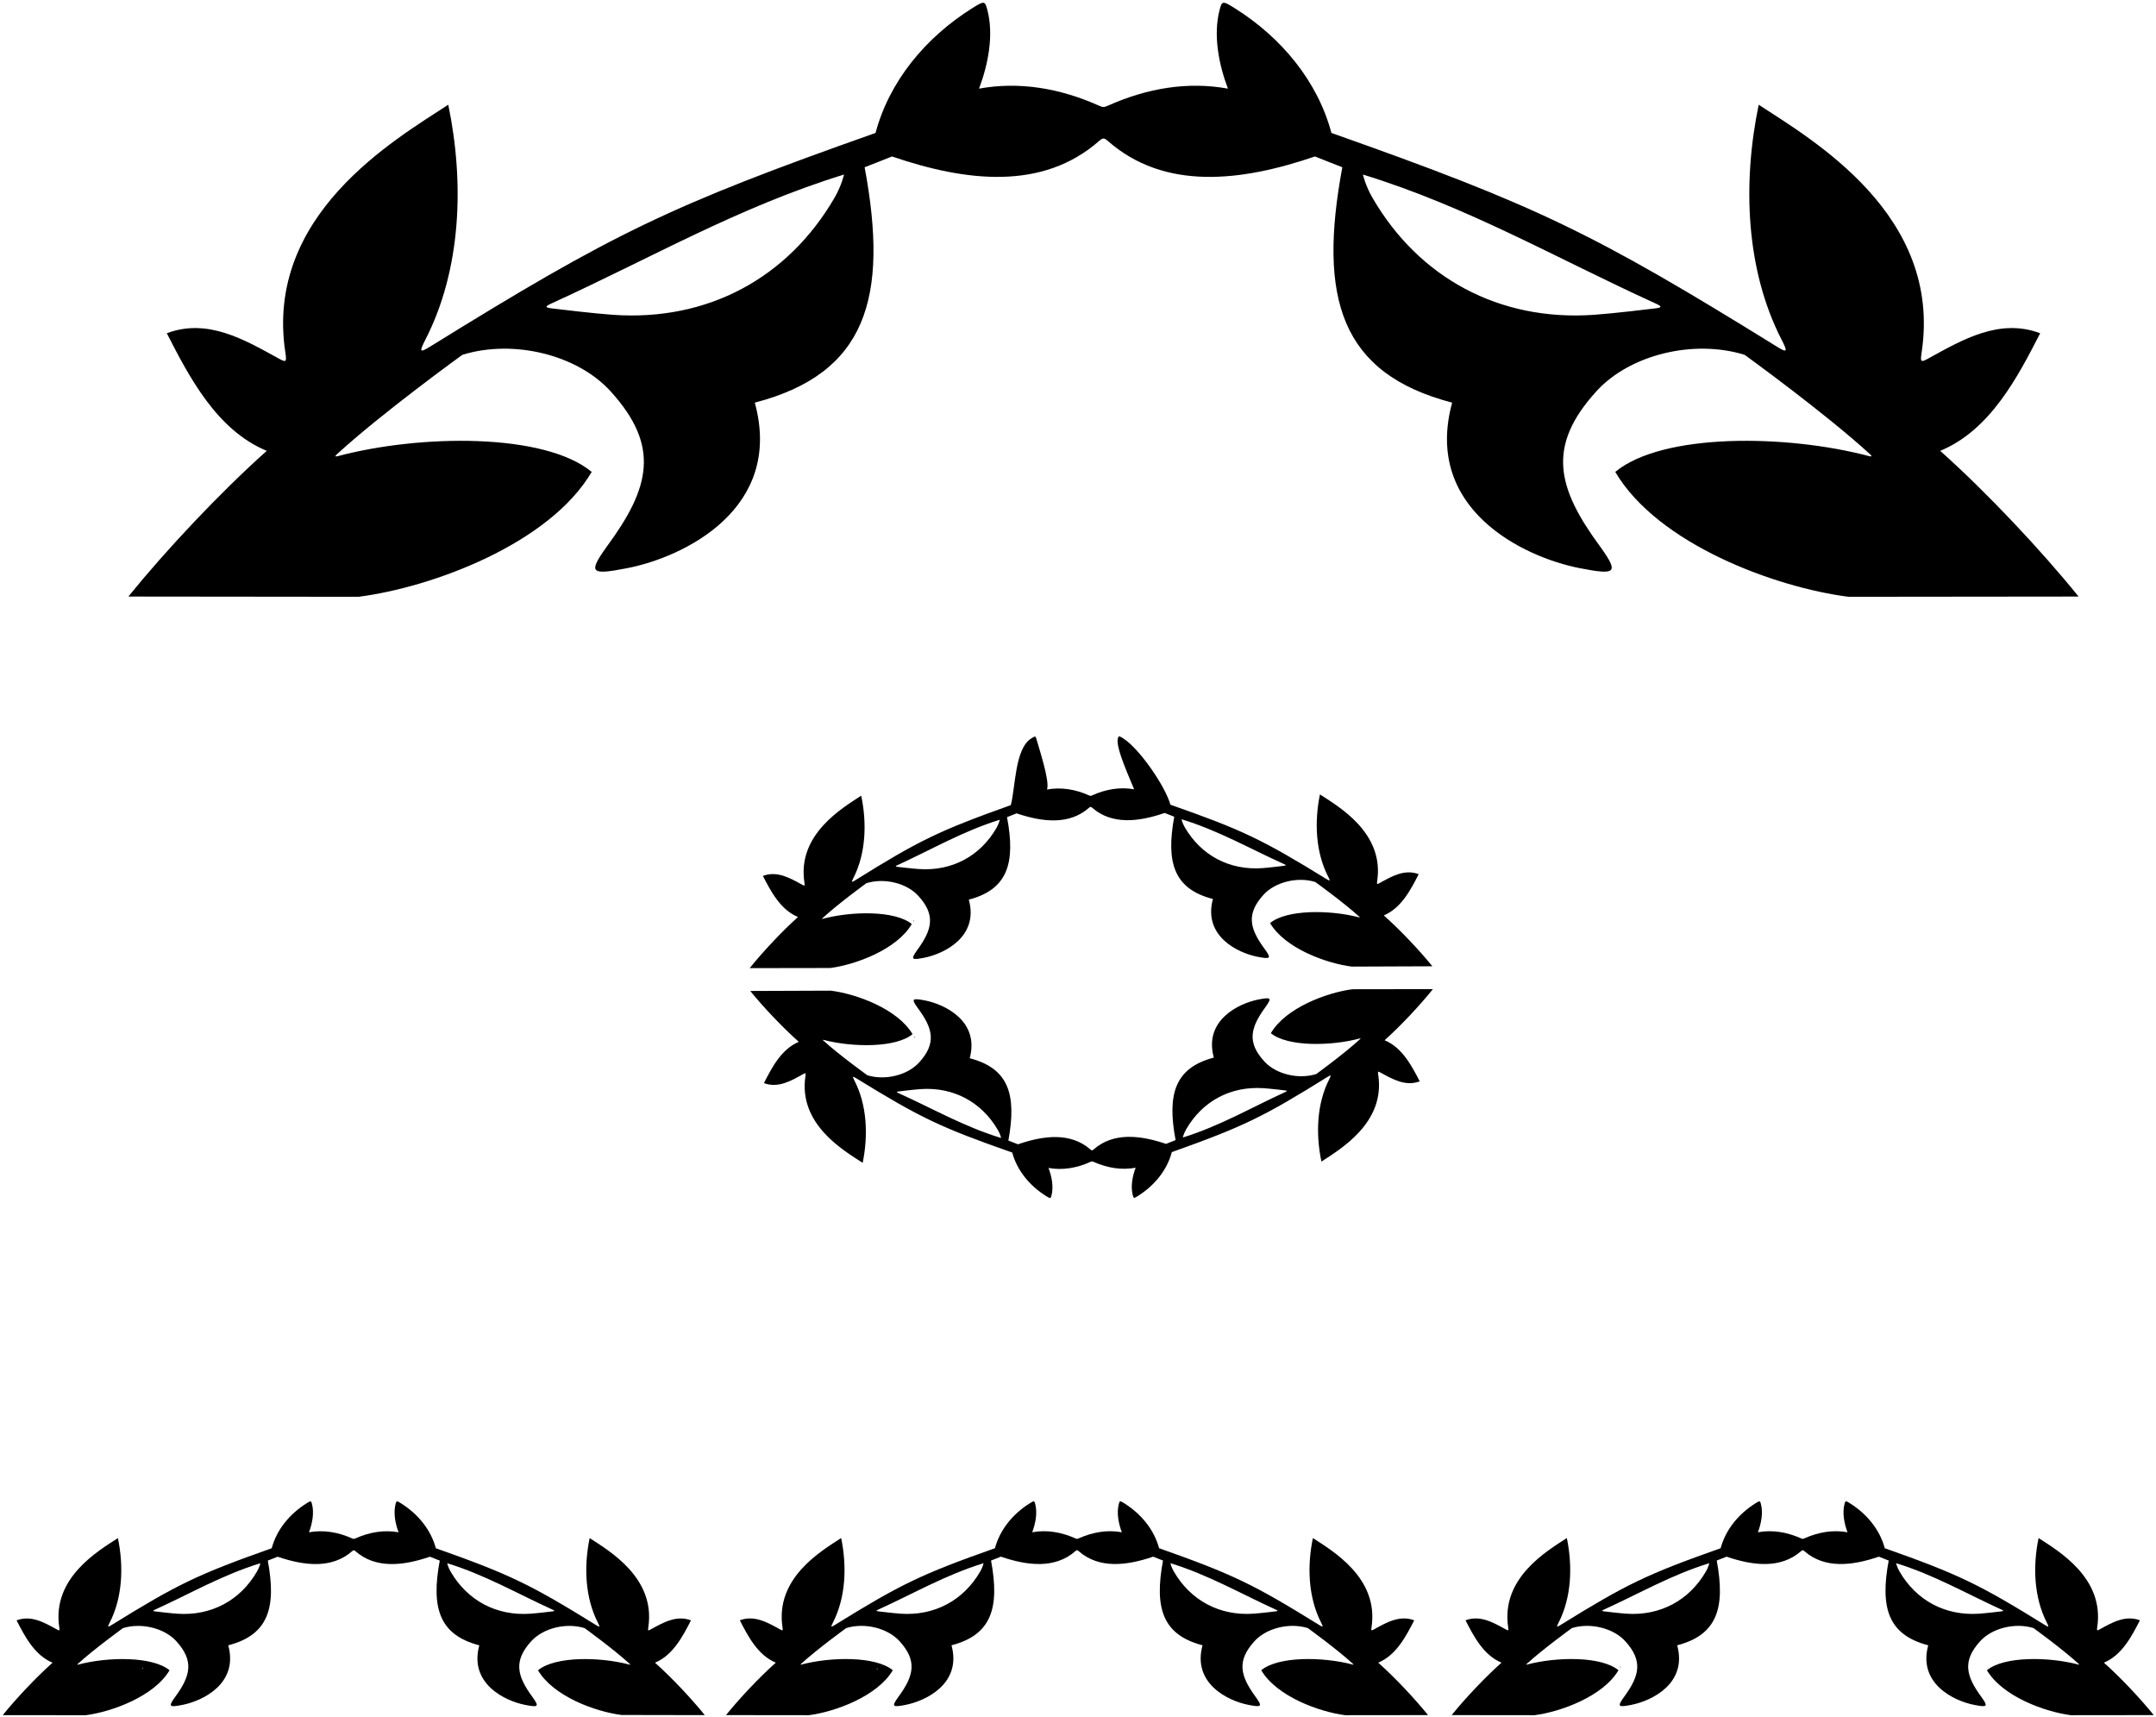 <?xml version="1.0" encoding="UTF-8"?>
<svg xmlns="http://www.w3.org/2000/svg" xmlns:xlink="http://www.w3.org/1999/xlink" width="550pt" height="438pt" viewBox="0 0 550 438" version="1.1">
<g id="surface1">
<path style=" stroke:none;fill-rule:nonzero;fill:rgb(0%,0%,0%);fill-opacity:1;" d="M 413.426 425.203 C 413.352 425.238 413.312 425.164 413.242 425.129 C 413.242 425.273 413.277 425.422 413.426 425.387 L 413.426 425.203 "/>
<path style=" stroke:none;fill-rule:nonzero;fill:rgb(0%,0%,0%);fill-opacity:1;" d="M 403.031 144.949 C 412.285 146.746 413.066 146.234 408.23 139.473 C 397.141 124.43 394.496 113.824 407.266 99.797 C 415.703 90.527 431.945 86.469 445.051 90.516 C 445.051 90.516 465.641 105.402 477.082 115.91 C 477.617 116.402 477.535 116.551 476.715 116.336 C 455.785 110.809 424.148 110.379 412.055 120.387 C 422.906 138.832 452.887 149.859 471.551 152.246 L 530.25 152.184 C 520.852 140.547 506.949 125.715 494.949 115.016 C 507.75 109.715 514.75 96.113 520.449 85.016 C 510.109 81.102 500.641 86.648 492.035 91.387 C 490.035 92.488 489.824 92.465 490.199 89.988 C 495.566 54.828 462.352 35.684 448.648 26.715 C 444.453 46.914 445.398 68.926 454.465 86.613 C 456.137 89.879 455.941 90.074 453.117 88.324 C 406.516 59.465 392.008 52.422 339.648 33.914 C 336.141 20.758 326.934 9.594 314.988 2.094 C 311.949 0.184 311.746 0.219 311.164 2.371 C 309.383 8.965 310.988 16.648 313.25 22.613 C 303.094 20.762 292.73 22.453 282.742 26.914 C 281.75 27.359 281.402 27.434 280.492 27.02 C 270.43 22.48 259.984 20.746 249.75 22.613 C 252.012 16.648 253.617 8.965 251.836 2.371 C 251.254 0.219 251.051 0.184 248.012 2.094 C 236.066 9.594 226.859 20.758 223.352 33.914 C 170.992 52.422 156.484 59.465 109.883 88.324 C 107.059 90.074 106.863 89.879 108.535 86.613 C 117.602 68.926 118.547 46.914 114.352 26.715 C 100.648 35.684 67.434 54.828 72.801 89.988 C 73.176 92.465 72.965 92.488 70.965 91.387 C 62.359 86.648 52.891 81.102 42.551 85.016 C 48.25 96.113 55.25 109.715 68.051 115.016 C 56.051 125.715 42.148 140.547 32.75 152.184 L 91.449 152.246 C 110.113 149.859 140.094 138.832 150.945 120.387 C 138.852 110.379 107.215 110.809 86.285 116.336 C 85.465 116.551 85.383 116.402 85.918 115.91 C 97.359 105.402 117.949 90.516 117.949 90.516 C 131.055 86.469 147.297 90.527 155.734 99.797 C 168.504 113.824 165.859 124.43 154.77 139.473 C 149.934 146.234 150.715 146.746 159.969 144.949 C 174.559 142.109 199.953 129.746 192.551 102.715 C 221.004 95.309 226.797 76.082 220.57 42.668 C 222.621 41.887 226.086 40.496 227.551 39.914 C 246.539 46.406 265.977 48.594 280.355 35.984 C 281.332 35.129 281.668 35.129 282.645 35.984 C 297.023 48.594 316.461 46.406 335.449 39.914 C 336.914 40.496 340.379 41.887 342.43 42.668 C 336.203 76.082 341.996 95.309 370.449 102.715 C 363.047 129.746 388.441 142.109 403.031 144.949 Z M 212.887 50.445 C 201.039 70.898 180.535 81.988 156.438 80.316 C 151.391 79.965 142.465 78.883 140.684 78.664 C 138.98 78.453 139.012 78.172 140.648 77.426 C 166.012 65.875 188.469 52.785 215.312 44.527 C 215.312 44.527 214.719 47.281 212.887 50.445 Z M 350.113 50.445 C 348.281 47.281 347.688 44.527 347.688 44.527 C 374.531 52.785 396.988 65.875 422.352 77.426 C 423.988 78.172 424.02 78.453 422.316 78.664 C 420.535 78.883 411.609 79.965 406.562 80.316 C 382.465 81.988 361.965 70.898 350.113 50.445 "/>
<path style=" stroke:none;fill-rule:nonzero;fill:rgb(0%,0%,0%);fill-opacity:1;" d="M 167.09 424.164 C 171.699 422.258 174.219 417.359 176.27 413.363 C 172.547 411.957 169.137 413.953 166.039 415.656 C 165.32 416.055 165.246 416.047 165.379 415.156 C 167.312 402.496 155.355 395.605 150.422 392.379 C 148.91 399.648 149.254 407.574 152.516 413.941 C 153.117 415.113 153.047 415.188 152.031 414.555 C 135.254 404.164 130.031 401.633 111.184 394.969 C 109.922 390.23 106.605 386.215 102.305 383.512 C 101.211 382.828 101.141 382.84 100.93 383.613 C 100.289 385.988 100.867 388.754 101.68 390.902 C 98.023 390.234 94.293 390.844 90.695 392.449 C 90.34 392.609 90.215 392.637 89.887 392.488 C 86.266 390.852 82.504 390.227 78.82 390.902 C 79.633 388.754 80.211 385.988 79.57 383.613 C 79.359 382.84 79.289 382.828 78.195 383.512 C 73.895 386.215 70.578 390.23 69.316 394.969 C 50.469 401.633 45.246 404.164 28.469 414.555 C 27.453 415.188 27.383 415.113 27.984 413.941 C 31.246 407.574 31.59 399.648 30.078 392.379 C 25.145 395.605 13.188 402.496 15.121 415.156 C 15.254 416.047 15.18 416.055 14.461 415.656 C 11.363 413.953 7.953 411.957 4.23 413.363 C 6.281 417.359 8.801 422.258 13.41 424.164 C 9.09 428.016 4.086 433.355 0.703 437.543 L 21.832 437.566 C 28.551 436.707 39.344 432.738 43.254 426.098 C 38.898 422.496 27.508 422.648 19.973 424.641 C 19.68 424.719 19.648 424.664 19.84 424.484 C 23.961 420.703 31.375 415.344 31.375 415.344 C 36.09 413.887 41.938 415.348 44.977 418.684 C 49.574 423.734 48.621 427.555 44.629 432.969 C 42.887 435.402 43.168 435.586 46.5 434.938 C 51.754 433.918 60.895 429.469 58.227 419.734 C 68.473 417.07 70.555 410.148 68.316 398.121 C 69.055 397.84 70.301 397.34 70.828 397.129 C 77.664 399.465 84.66 400.254 89.84 395.715 C 90.191 395.406 90.309 395.406 90.66 395.715 C 95.84 400.254 102.836 399.465 109.672 397.129 C 110.199 397.34 111.445 397.84 112.184 398.121 C 109.941 410.148 112.027 417.07 122.27 419.734 C 119.605 429.469 128.746 433.918 134 434.938 C 137.332 435.586 137.613 435.402 135.871 432.969 C 131.879 427.555 130.926 423.734 135.523 418.684 C 138.562 415.348 144.41 413.887 149.129 415.344 C 149.129 415.344 156.539 420.703 160.656 424.484 C 160.852 424.664 160.82 424.719 160.527 424.641 C 152.992 422.648 141.602 422.496 137.246 426.098 C 141.156 432.738 151.824 436.645 158.539 437.504 L 179.797 437.543 C 176.414 433.355 171.41 428.016 167.09 424.164 Z M 36.438 425.535 L 36.438 425.719 C 36.289 425.758 36.25 425.609 36.25 425.461 C 36.324 425.5 36.363 425.574 36.438 425.535 Z M 65.551 400.918 C 61.285 408.281 53.902 412.273 45.227 411.672 C 43.41 411.547 40.199 411.156 39.559 411.078 C 38.945 411.004 38.957 410.902 39.543 410.633 C 48.676 406.473 56.762 401.762 66.422 398.789 C 66.422 398.789 66.211 399.781 65.551 400.918 Z M 140.941 411.078 C 140.301 411.156 137.09 411.547 135.27 411.672 C 126.598 412.273 119.215 408.281 114.949 400.918 C 114.289 399.781 114.078 398.789 114.078 398.789 C 123.738 401.762 131.824 406.473 140.953 410.633 C 141.547 410.902 141.555 411.004 140.941 411.078 "/>
<path style=" stroke:none;fill-rule:nonzero;fill:rgb(0%,0%,0%);fill-opacity:1;" d="M 536.715 424.156 C 541.324 422.246 543.844 417.352 545.895 413.355 C 542.172 411.945 538.762 413.941 535.664 415.648 C 534.945 416.043 534.871 416.035 535.004 415.145 C 536.938 402.488 524.98 395.598 520.047 392.367 C 518.535 399.641 518.879 407.562 522.141 413.93 C 522.742 415.105 522.672 415.176 521.656 414.547 C 504.879 404.156 499.656 401.621 480.809 394.961 C 479.547 390.223 476.23 386.203 471.93 383.504 C 470.836 382.816 470.766 382.828 470.555 383.605 C 469.914 385.977 470.492 388.742 471.305 390.891 C 467.648 390.223 463.918 390.836 460.32 392.441 C 459.965 392.598 459.84 392.625 459.512 392.477 C 455.891 390.844 452.129 390.219 448.445 390.891 C 449.258 388.742 449.84 385.977 449.195 383.605 C 448.984 382.828 448.914 382.816 447.82 383.504 C 443.52 386.203 440.203 390.223 438.941 394.961 C 420.094 401.621 414.871 404.156 398.094 414.547 C 397.078 415.176 397.008 415.105 397.609 413.93 C 400.871 407.562 401.215 399.641 399.703 392.367 C 394.77 395.598 382.812 402.488 384.742 415.145 C 384.879 416.035 384.805 416.043 384.086 415.648 C 380.988 413.941 377.578 411.945 373.855 413.355 C 375.906 417.352 378.426 422.246 383.035 424.156 C 378.715 428.008 373.711 433.348 370.328 437.535 L 391.461 437.559 C 398.176 436.699 408.969 432.73 412.879 426.09 C 408.523 422.484 397.133 422.641 389.598 424.629 C 389.305 424.707 389.273 424.656 389.469 424.477 C 393.586 420.695 400.996 415.336 400.996 415.336 C 405.715 413.879 411.562 415.34 414.602 418.676 C 419.199 423.727 418.246 427.543 414.254 432.961 C 412.512 435.395 412.793 435.578 416.125 434.93 C 421.379 433.91 430.52 429.457 427.855 419.727 C 438.098 417.059 440.184 410.141 437.941 398.109 C 438.68 397.828 439.926 397.328 440.453 397.117 C 447.289 399.457 454.285 400.242 459.465 395.703 C 459.812 395.398 459.938 395.398 460.285 395.703 C 465.465 400.242 472.461 399.457 479.297 397.117 C 479.824 397.328 481.07 397.828 481.809 398.109 C 479.566 410.141 481.652 417.059 491.895 419.727 C 489.23 429.457 498.371 433.91 503.625 434.93 C 506.957 435.578 507.238 435.395 505.496 432.961 C 501.504 427.543 500.551 423.727 505.148 418.676 C 508.188 415.34 514.035 413.879 518.754 415.336 C 518.754 415.336 526.164 420.695 530.281 424.477 C 530.477 424.656 530.445 424.707 530.152 424.629 C 522.617 422.641 511.227 422.484 506.871 426.09 C 510.781 432.73 521.574 436.699 528.289 437.559 L 549.422 437.535 C 546.039 433.348 541.035 428.008 536.715 424.156 Z M 435.176 400.91 C 430.91 408.273 423.527 412.266 414.855 411.664 C 413.035 411.535 409.824 411.148 409.184 411.07 C 408.57 410.992 408.578 410.891 409.172 410.621 C 418.301 406.465 426.387 401.754 436.047 398.781 C 436.047 398.781 435.836 399.773 435.176 400.91 Z M 510.566 411.07 C 509.926 411.148 506.715 411.535 504.895 411.664 C 496.223 412.266 488.84 408.273 484.574 400.91 C 483.914 399.773 483.703 398.781 483.703 398.781 C 493.363 401.754 501.449 406.465 510.578 410.621 C 511.172 410.891 511.18 410.992 510.566 411.07 "/>
<path style=" stroke:none;fill-rule:nonzero;fill:rgb(0%,0%,0%);fill-opacity:1;" d="M 351.59 424.156 C 356.199 422.246 358.719 417.352 360.77 413.355 C 357.047 411.945 353.637 413.941 350.539 415.648 C 349.82 416.043 349.746 416.035 349.879 415.145 C 351.812 402.488 339.855 395.598 334.922 392.367 C 333.41 399.641 333.754 407.562 337.016 413.93 C 337.617 415.105 337.547 415.176 336.531 414.547 C 319.754 404.156 314.531 401.621 295.684 394.961 C 294.422 390.223 291.105 386.203 286.805 383.504 C 285.711 382.816 285.641 382.828 285.43 383.605 C 284.789 385.977 285.367 388.742 286.18 390.891 C 282.523 390.223 278.793 390.836 275.195 392.441 C 274.84 392.598 274.715 392.625 274.387 392.477 C 270.766 390.844 267.004 390.219 263.32 390.891 C 264.133 388.742 264.715 385.977 264.07 383.605 C 263.859 382.828 263.789 382.816 262.695 383.504 C 258.395 386.203 255.078 390.223 253.816 394.961 C 234.969 401.621 229.746 404.156 212.969 414.547 C 211.953 415.176 211.883 415.105 212.484 413.93 C 215.746 407.562 216.09 399.641 214.578 392.367 C 209.645 395.598 197.688 402.488 199.621 415.145 C 199.754 416.035 199.68 416.043 198.961 415.648 C 195.863 413.941 192.453 411.945 188.73 413.355 C 190.781 417.352 193.301 422.246 197.91 424.156 C 193.59 428.008 188.586 433.348 185.203 437.535 L 206.336 437.559 C 213.051 436.699 223.844 432.73 227.754 426.09 C 223.398 422.484 212.008 422.641 204.473 424.629 C 204.18 424.707 204.148 424.656 204.344 424.477 C 208.461 420.695 215.871 415.336 215.871 415.336 C 220.59 413.879 226.438 415.34 229.477 418.676 C 234.074 423.727 233.121 427.543 229.129 432.961 C 227.387 435.395 227.668 435.578 231 434.93 C 236.254 433.91 245.395 429.457 242.73 419.727 C 252.973 417.059 255.059 410.141 252.816 398.109 C 253.555 397.828 254.801 397.328 255.328 397.117 C 262.164 399.457 269.16 400.242 274.34 395.703 C 274.688 395.398 274.812 395.398 275.16 395.703 C 280.34 400.242 287.336 399.457 294.172 397.117 C 294.699 397.328 295.945 397.828 296.684 398.109 C 294.441 410.141 296.527 417.059 306.77 419.727 C 304.105 429.457 313.246 433.91 318.5 434.93 C 321.832 435.578 322.113 435.395 320.371 432.961 C 316.379 427.543 315.426 423.727 320.023 418.676 C 323.062 415.34 328.91 413.879 333.629 415.336 C 333.629 415.336 341.039 420.695 345.156 424.477 C 345.352 424.656 345.32 424.707 345.027 424.629 C 337.492 422.641 326.102 422.484 321.746 426.09 C 325.656 432.73 336.449 436.699 343.164 437.559 L 364.297 437.535 C 360.914 433.348 355.91 428.008 351.59 424.156 Z M 223.855 425.672 L 223.855 425.859 C 223.711 425.895 223.672 425.746 223.672 425.598 C 223.746 425.637 223.781 425.711 223.855 425.672 Z M 250.051 400.91 C 245.785 408.273 238.402 412.266 229.73 411.664 C 227.91 411.535 224.699 411.148 224.059 411.07 C 223.445 410.992 223.453 410.891 224.047 410.621 C 233.176 406.465 241.262 401.754 250.922 398.781 C 250.922 398.781 250.711 399.773 250.051 400.91 Z M 325.441 411.07 C 324.801 411.148 321.59 411.535 319.77 411.664 C 311.098 412.266 303.715 408.273 299.449 400.91 C 298.789 399.773 298.578 398.781 298.578 398.781 C 308.238 401.754 316.324 406.465 325.453 410.621 C 326.047 410.891 326.055 410.992 325.441 411.07 "/>
<path style=" stroke:none;fill-rule:nonzero;fill:rgb(0%,0%,0%);fill-opacity:1;" d="M 233.148 264.758 C 233.223 264.719 233.258 264.648 233.328 264.684 L 233.328 264.504 C 233.184 264.469 233.148 264.613 233.148 264.758 "/>
<path style=" stroke:none;fill-rule:nonzero;fill:rgb(0%,0%,0%);fill-opacity:1;" d="M 324.195 263.574 C 328.441 267.066 339.516 266.887 346.836 264.93 C 347.121 264.855 347.152 264.906 346.965 265.078 C 342.969 268.77 335.773 274 335.773 274 C 331.191 275.43 325.504 274.023 322.539 270.785 C 318.055 265.891 318.973 262.172 322.84 256.895 C 324.527 254.523 324.254 254.348 321.016 254.984 C 315.91 255.992 307.031 260.344 309.648 269.801 C 299.695 272.422 297.688 279.156 299.898 290.848 C 299.18 291.121 297.969 291.613 297.457 291.816 C 290.805 289.562 283.996 288.816 278.977 293.242 C 278.637 293.543 278.516 293.543 278.176 293.246 C 273.129 288.844 266.328 289.629 259.688 291.922 C 259.172 291.719 257.961 291.234 257.238 290.961 C 259.387 279.258 257.34 272.535 247.375 269.969 C 249.941 260.5 241.039 256.195 235.93 255.215 C 232.688 254.594 232.414 254.773 234.113 257.137 C 238.012 262.395 238.945 266.105 234.488 271.027 C 231.547 274.277 225.863 275.715 221.27 274.312 C 221.27 274.312 214.051 269.117 210.035 265.449 C 209.848 265.277 209.875 265.227 210.16 265.301 C 217.492 267.215 228.566 267.336 232.793 263.82 C 228.977 257.375 218.473 253.547 211.938 252.727 L 191.387 252.805 C 194.688 256.867 199.57 262.047 203.781 265.781 C 199.305 267.648 196.867 272.414 194.883 276.309 C 198.504 277.668 201.816 275.719 204.824 274.051 C 205.52 273.664 205.598 273.672 205.465 274.535 C 203.621 286.852 215.27 293.52 220.07 296.648 C 221.52 289.57 221.168 281.867 217.98 275.688 C 217.391 274.547 217.461 274.477 218.449 275.086 C 234.789 285.145 239.875 287.594 258.223 294.023 C 259.461 298.629 262.695 302.523 266.887 305.141 C 267.949 305.805 268.02 305.793 268.223 305.039 C 268.84 302.73 268.27 300.039 267.473 297.953 C 271.059 298.598 274.715 297.98 278.23 296.383 C 278.551 296.238 278.672 296.262 279.02 296.418 C 282.52 297.969 286.148 298.555 289.703 297.895 C 288.914 299.984 288.363 302.676 288.992 304.98 C 289.195 305.734 289.27 305.746 290.328 305.074 C 294.504 302.438 297.719 298.523 298.934 293.914 C 317.242 287.387 322.316 284.906 338.602 274.758 C 339.59 274.145 339.656 274.211 339.074 275.355 C 335.918 281.555 335.609 289.262 337.098 296.328 C 341.883 293.176 353.492 286.445 351.582 274.141 C 351.445 273.273 351.52 273.266 352.223 273.648 C 355.238 275.301 358.559 277.23 362.176 275.855 C 360.168 271.973 357.703 267.219 353.219 265.375 C 357.41 261.617 362.262 256.414 365.539 252.332 L 344.992 252.363 C 338.461 253.219 327.977 257.105 324.195 263.574 Z M 229.23 278.871 C 228.656 278.609 228.645 278.512 229.238 278.438 C 229.863 278.359 232.988 277.973 234.754 277.844 C 243.188 277.234 250.375 281.098 254.543 288.246 C 255.188 289.352 255.398 290.316 255.398 290.316 C 245.992 287.449 238.117 282.891 229.23 278.871 Z M 327.844 278.602 C 318.973 282.672 311.125 287.273 301.734 290.191 C 301.734 290.191 301.941 289.227 302.578 288.117 C 306.711 280.945 313.875 277.043 322.312 277.605 C 324.078 277.723 327.203 278.094 327.828 278.172 C 328.426 278.242 328.414 278.34 327.844 278.602 "/>
<path style=" stroke:none;fill-rule:nonzero;fill:rgb(0%,0%,0%);fill-opacity:1;" d="M 233.129 234.871 C 233.055 234.906 233.02 234.836 232.945 234.801 C 232.945 234.941 232.984 235.086 233.129 235.051 L 233.129 234.871 "/>
<path style=" stroke:none;fill-rule:nonzero;fill:rgb(0%,0%,0%);fill-opacity:1;" d="M 191.25 246.977 L 211.801 246.945 C 218.328 246.09 228.812 242.203 232.598 235.734 C 228.352 232.242 217.277 232.426 209.957 234.379 C 209.672 234.453 209.641 234.402 209.828 234.23 C 213.824 230.539 221.016 225.309 221.016 225.309 C 225.602 223.883 231.289 225.285 234.254 228.523 C 238.734 233.422 237.82 237.137 233.953 242.414 C 232.266 244.785 232.539 244.965 235.777 244.324 C 240.883 243.316 249.762 238.965 247.145 229.508 C 257.098 226.891 259.105 220.152 256.895 208.461 C 257.613 208.188 258.824 207.695 259.336 207.492 C 265.988 209.746 272.793 210.492 277.816 206.066 C 278.156 205.766 278.273 205.766 278.617 206.062 C 283.664 210.465 290.465 209.68 297.105 207.391 C 297.617 207.594 298.832 208.074 299.551 208.348 C 297.406 220.051 299.449 226.773 309.418 229.34 C 306.852 238.809 315.754 243.113 320.863 244.094 C 324.105 244.715 324.379 244.535 322.68 242.172 C 318.781 236.914 317.848 233.203 322.305 228.281 C 325.246 225.031 330.93 223.594 335.52 224.996 C 335.52 224.996 342.742 230.191 346.758 233.859 C 346.945 234.031 346.918 234.082 346.629 234.008 C 339.297 232.094 328.223 231.973 323.996 235.488 C 327.816 241.934 338.32 245.766 344.855 246.586 L 365.402 246.504 C 362.102 242.441 357.223 237.262 353.012 233.527 C 357.488 231.66 359.926 226.895 361.91 223.004 C 358.285 221.641 354.977 223.594 351.969 225.258 C 351.27 225.645 351.195 225.637 351.324 224.773 C 353.172 212.461 341.523 205.789 336.719 202.66 C 335.27 209.738 335.621 217.441 338.812 223.625 C 339.402 224.766 339.336 224.836 338.344 224.227 C 322.004 214.164 316.914 211.715 298.57 205.285 C 297.328 200.684 290.684 190.953 286.492 188.34 C 285.43 187.676 285.355 187.688 285.156 188.441 C 284.539 190.75 288.52 199.27 289.316 201.355 C 285.762 200.715 282.137 201.32 278.645 202.891 C 278.297 203.047 278.176 203.07 277.855 202.93 C 274.328 201.348 270.672 200.754 267.09 201.414 C 267.875 199.324 265.016 190.805 264.387 188.496 C 264.18 187.746 264.109 187.734 263.047 188.402 C 258.871 191.039 259.074 200.785 257.859 205.395 C 239.547 211.926 234.477 214.402 218.191 224.551 C 217.203 225.164 217.137 225.098 217.719 223.953 C 220.871 217.754 221.184 210.047 219.695 202.98 C 214.91 206.133 203.297 212.863 205.211 225.168 C 205.344 226.035 205.27 226.043 204.57 225.66 C 201.555 224.008 198.23 222.078 194.617 223.457 C 196.621 227.336 199.086 232.09 203.57 233.934 C 199.383 237.691 194.531 242.895 191.25 246.977 Z M 327.562 220.438 C 328.137 220.699 328.148 220.797 327.551 220.871 C 326.93 220.949 323.805 221.34 322.039 221.465 C 313.605 222.074 306.414 218.211 302.246 211.062 C 301.605 209.957 301.395 208.992 301.395 208.992 C 310.801 211.859 318.672 216.418 327.562 220.438 Z M 228.949 220.707 C 237.816 216.637 245.664 212.035 255.055 209.117 C 255.055 209.117 254.852 210.086 254.215 211.191 C 250.086 218.363 242.914 222.266 234.48 221.703 C 232.715 221.586 229.59 221.215 228.965 221.141 C 228.367 221.066 228.379 220.969 228.949 220.707 "/>
</g>
</svg>
